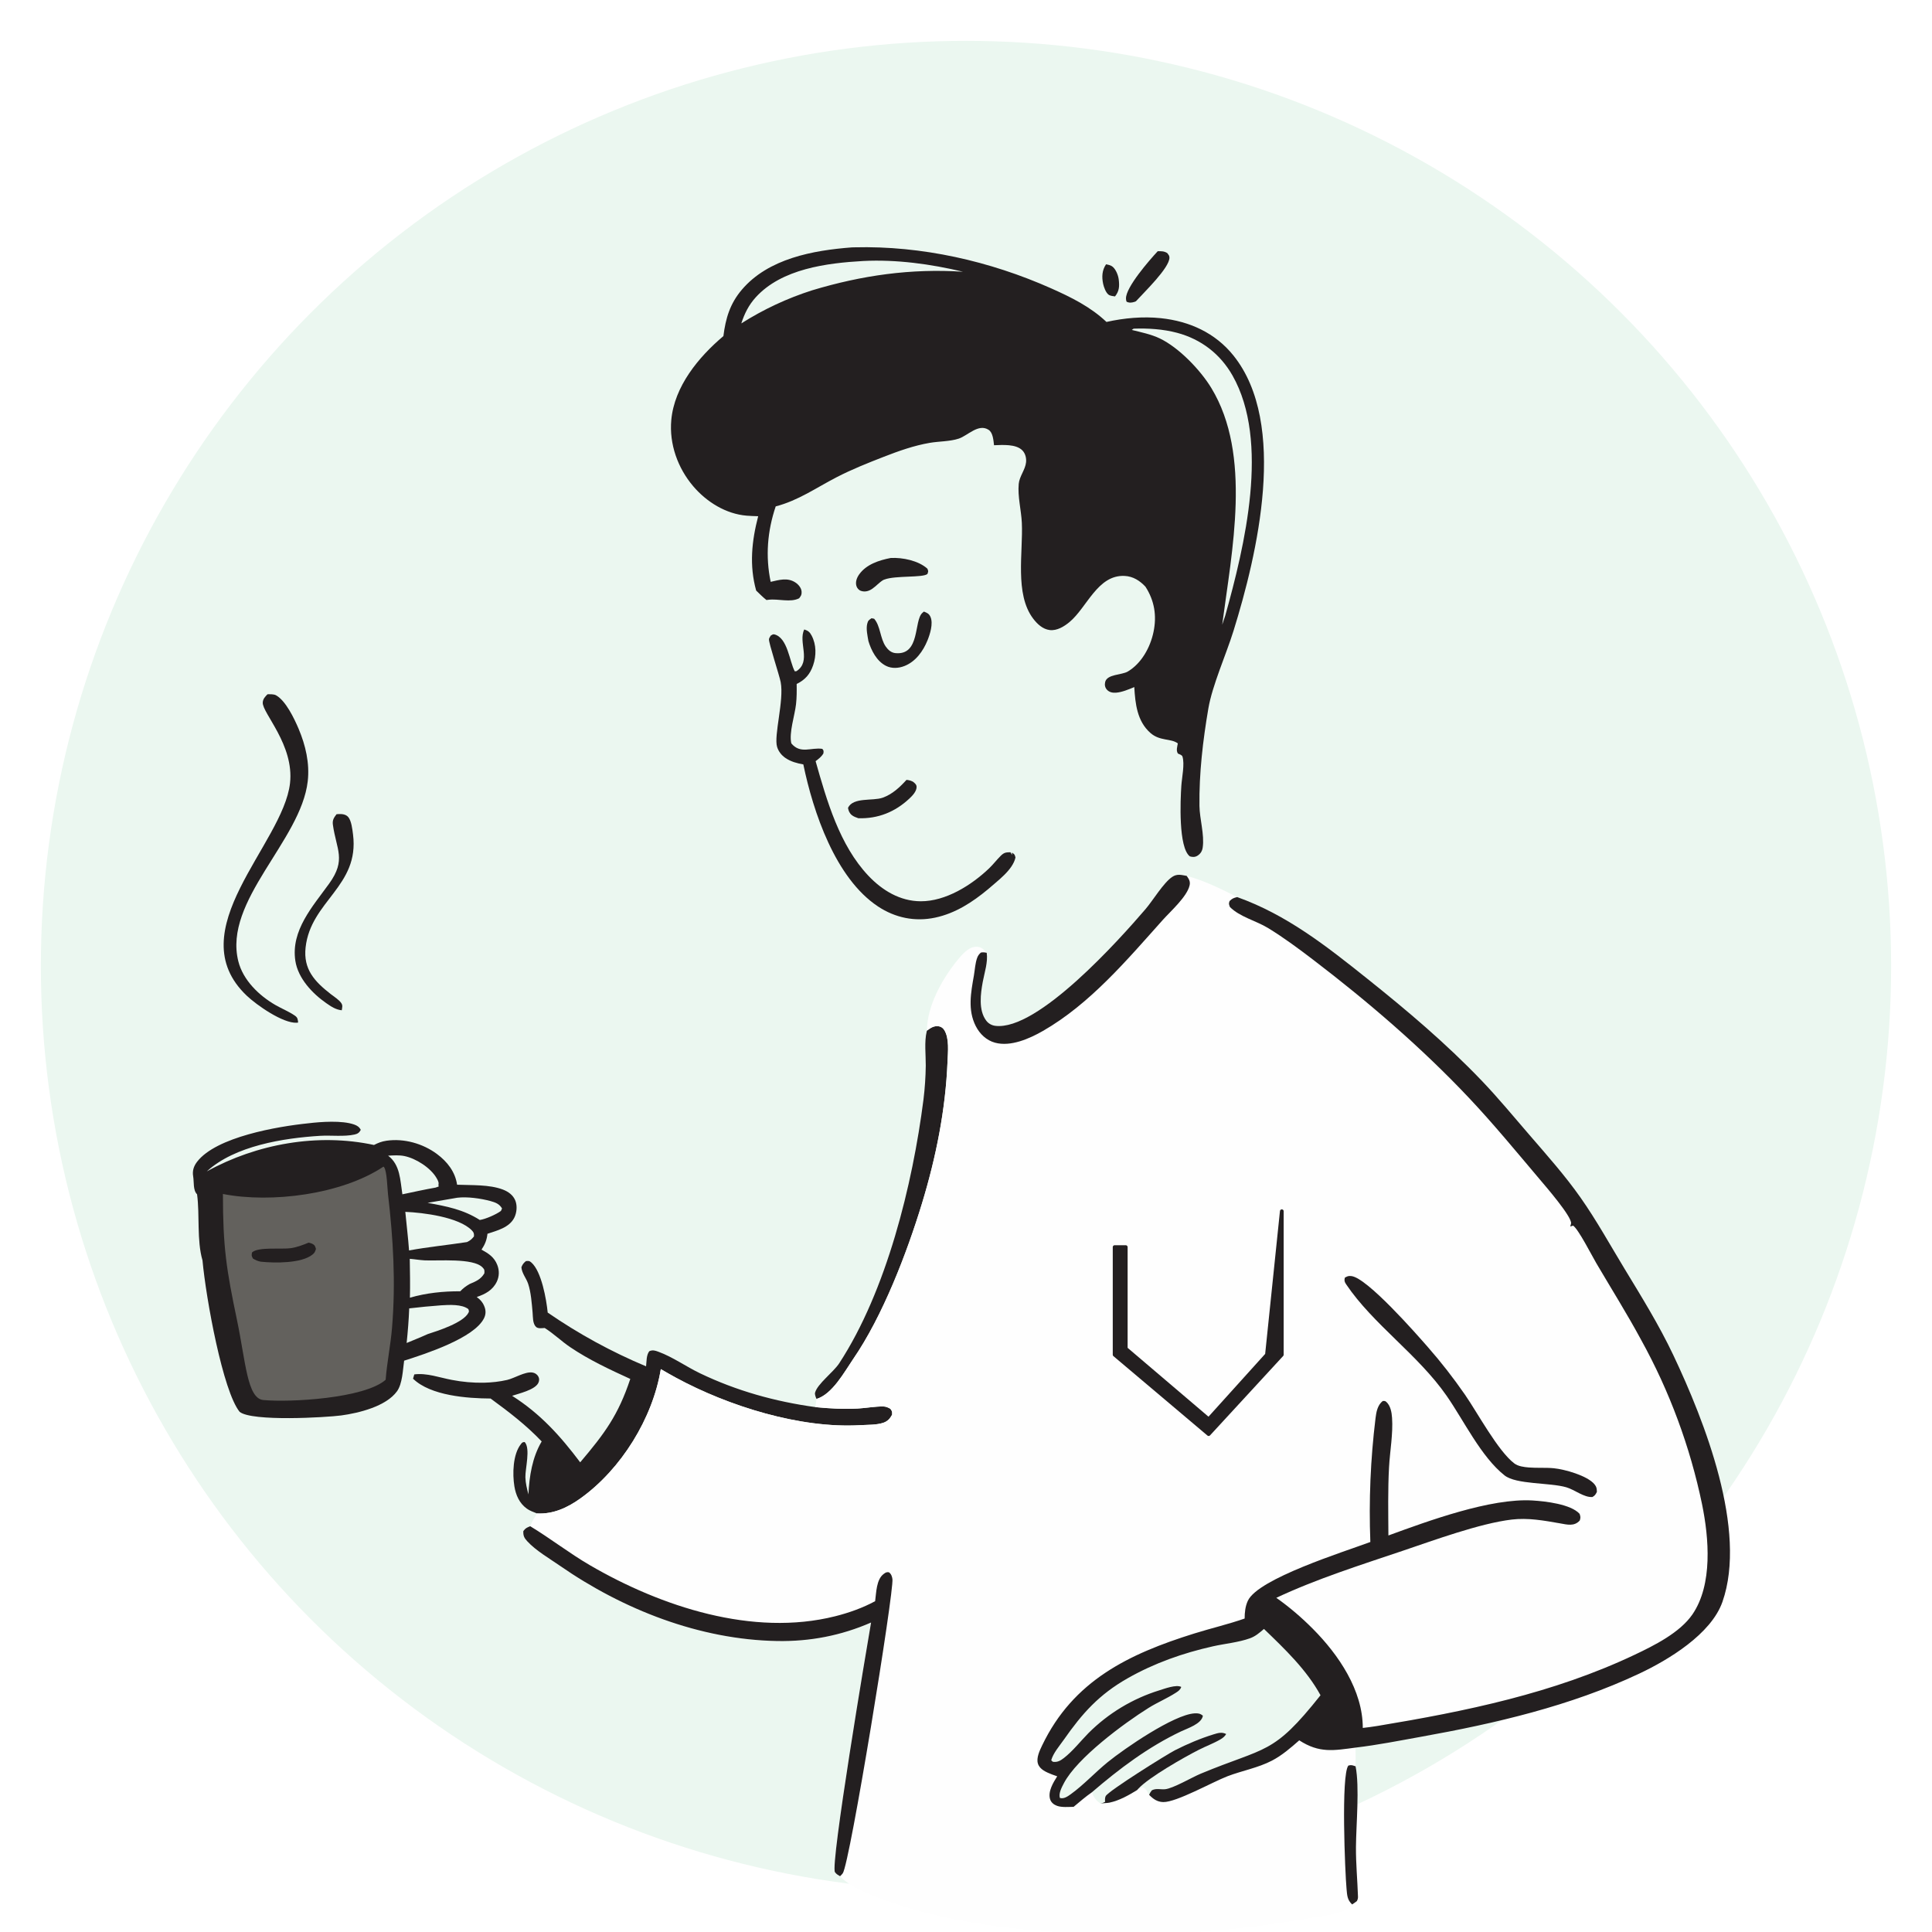 <svg width="520" height="520" viewBox="0 0 520 520" fill="none" xmlns="http://www.w3.org/2000/svg">
<rect x="0" y="0" width="520" height="520" fill="#808080" stroke="none"/>
<g clip-path="url(#clip0_411_1078)">
<rect width="520" height="520" fill="white"/>
<circle cx="260" cy="260" r="249" fill="#EBF7F0"/>
<mask id="mask0_411_1078" style="mask-type:alpha" maskUnits="userSpaceOnUse" x="11" y="11" width="498" height="498">
<circle cx="260" cy="260" r="249" fill="#EBF7F0"/>
</mask>
<g mask="url(#mask0_411_1078)">
</g>
<path d="M297.699 71.135C298.331 71.265 298.999 71.384 299.503 71.82C300.369 72.569 300.98 74.127 301.11 75.245C301.323 77.078 301.261 78.318 300.11 79.782C299.573 79.703 298.816 79.642 298.371 79.311C297.629 78.76 297.101 77.283 296.915 76.413C296.509 74.516 296.606 72.734 297.699 71.135Z" fill="#231F20"/>
<path d="M311.603 67.617C312.595 67.611 313.276 67.573 314.161 68.105C314.475 68.549 314.75 68.752 314.758 69.323C314.795 72.109 307.827 78.763 305.744 81.084C305.637 81.132 305.534 81.192 305.422 81.228C304.609 81.483 303.977 81.569 303.227 81.209C303.104 80.838 303.081 80.841 303.062 80.385C302.936 77.35 309.465 69.919 311.603 67.617Z" fill="#231F20"/>
<path d="M243.988 209.901C244.668 209.969 245.486 210.144 246.015 210.626C246.371 210.952 246.692 211.249 246.704 211.748C246.733 212.985 245.584 214.165 244.74 214.953C240.889 218.551 236.305 220.394 231.027 220.229C230.443 220.025 229.771 219.794 229.282 219.401C228.653 218.896 228.352 218.208 228.24 217.43C229.641 214.495 234.884 215.66 237.585 214.698C240.189 213.77 242.164 211.896 243.988 209.901Z" fill="#231F20"/>
<path d="M239.743 150.181C242.912 150.014 247.188 150.883 249.605 153.055C249.899 153.761 249.869 153.745 249.626 154.476C248.453 155.543 241.06 154.86 238.103 155.965L237.733 156.107C236.628 156.77 235.801 157.776 234.733 158.496C233.842 159.098 232.836 159.391 231.766 159.046C231.138 158.844 230.664 158.297 230.492 157.667C230.191 156.569 230.637 155.451 231.271 154.568C233.195 151.887 236.643 150.778 239.743 150.181Z" fill="#231F20"/>
<path d="M248.672 164.605C249.577 164.978 250.097 165.186 250.48 166.134C251.188 167.888 250.313 170.698 249.641 172.347C248.459 175.251 246.464 178.057 243.454 179.249C241.848 179.885 240.01 180.002 238.438 179.201C235.964 177.941 234.515 175.1 233.741 172.566C233.498 171.15 233.064 169.301 233.415 167.882C233.635 166.988 233.861 166.895 234.575 166.398L235.276 166.533C236.983 168.464 236.871 171.819 238.401 174.023C239.026 174.925 239.881 175.685 241.025 175.791C247.746 176.413 245.911 167.061 248.263 164.95C248.396 164.83 248.536 164.72 248.672 164.605Z" fill="#231F20"/>
<path d="M90.58 219.15C90.738 219.137 90.896 219.123 91.055 219.113C91.989 219.053 93.054 219.143 93.713 219.891C94.595 220.892 94.851 223.288 95.018 224.607C96.792 238.56 83.621 242.487 82.25 255.02C81.606 260.896 84.684 264.178 88.997 267.542C89.874 268.226 91.215 269.061 91.842 269.963C92.309 270.635 92.084 271.163 91.987 271.92C90.366 271.75 89.145 270.925 87.837 270.018C84.058 267.397 80.221 263.316 79.497 258.626C78.229 250.408 84.219 243.911 88.611 237.798C93.238 231.355 90.545 228.747 89.598 221.984C89.424 220.747 89.847 220.098 90.58 219.15Z" fill="#231F20"/>
<path d="M71.997 186.862C72.708 186.863 73.684 186.791 74.321 187.153C76.929 188.637 79.204 193.398 80.37 196.152C82.245 200.581 83.376 205.421 82.83 210.244C81.013 226.311 60.071 242.398 64.141 258.719C65.409 263.802 69.702 267.95 74.135 270.504C75.808 271.468 77.753 272.249 79.333 273.338C80.132 273.888 80.132 274.291 80.243 275.21C80.13 275.23 80.018 275.264 79.902 275.27C76.15 275.493 69.047 270.49 66.424 268.002C47.973 250.501 76.21 227.255 78.059 210.793C79.219 200.465 70.534 191.881 70.72 189.068C70.786 188.088 71.36 187.524 71.997 186.862Z" fill="#231F20"/>
<path d="M249.482 277.402C250.509 276.628 251.395 276.015 252.736 276.239C253.359 276.342 253.864 276.755 254.187 277.292C255.538 279.537 255.131 283.165 255.03 285.701C254.512 298.646 251.929 311.497 248.164 323.869C244.087 337.266 237.55 354.292 229.616 365.81C227.274 369.25 224.004 375.281 219.765 376.525C219.565 376.071 219.247 375.318 219.377 374.834C220.018 372.457 224.321 369.309 225.868 366.943C238.604 347.464 245.637 318.801 248.553 295.96C248.925 292.926 249.131 289.88 249.171 286.823C249.193 283.928 248.753 280.46 249.417 277.651C249.436 277.568 249.46 277.485 249.482 277.402Z" fill="#231F20"/>
<path d="M216.471 169.419C217.502 169.76 217.941 170.098 218.453 171.068C219.742 173.508 219.741 176.479 218.854 179.057C218.019 181.486 216.705 182.97 214.423 184.094C214.451 185.952 214.457 187.718 214.248 189.571C213.909 192.586 212.316 197.238 212.986 200.084C215.453 203.035 218.26 201.109 221.328 201.553C221.781 202.133 221.66 202.088 221.625 202.773C221.078 203.709 220.375 204.218 219.521 204.869C222.528 215.5 225.965 227.499 233.724 235.704C237.453 239.648 242.229 242.554 247.81 242.578C254.554 242.607 261.474 238.242 266.199 233.737C267.32 232.668 268.261 231.418 269.363 230.325C270.247 229.448 270.787 229.389 271.961 229.385L272.43 230.113L272.371 229.477C273.101 229.961 273.083 229.943 273.318 230.789C272.597 234.176 268.437 237.105 265.929 239.341C261.722 242.836 257.135 245.824 251.708 246.979C246.256 248.141 240.935 247.036 236.303 243.965C224.834 236.361 218.871 218.543 216.216 205.74C214.521 205.446 212.862 204.999 211.421 204.022C210.357 203.301 209.533 202.263 209.156 201.026C208.229 197.985 211.069 188.521 210.124 183.609C209.749 181.661 206.838 172.933 206.972 172.025C207.024 171.675 207.285 171.391 207.442 171.074C207.767 170.9 208.017 170.646 208.401 170.741C212.031 171.63 212.468 178.054 213.918 180.688L214.368 180.646C218.467 177.987 214.755 172.82 216.471 169.419Z" fill="#231F20"/>
<path d="M169.642 371.14C164.116 368.615 158.48 365.984 153.439 362.57C151.07 360.968 149.026 358.945 146.595 357.425C145.889 357.473 144.818 357.654 144.269 357.133C143.337 356.244 143.457 354.446 143.347 353.251C143.123 350.811 142.933 347.877 142.154 345.544C141.631 343.979 140.478 342.765 140.335 341.086C140.644 340.289 140.903 339.964 141.558 339.421C142.261 339.377 142.426 339.292 142.99 339.779C145.762 342.167 147.069 349.803 147.415 353.284C149.489 354.713 151.599 356.089 153.744 357.41C155.889 358.731 158.067 359.996 160.278 361.204C162.488 362.412 164.729 363.561 166.999 364.651C169.269 365.744 171.566 366.777 173.89 367.752C174.049 366.427 173.931 364.788 174.748 363.688C175.645 363.282 176.296 363.489 177.206 363.821C181.045 365.223 184.69 367.837 188.406 369.619C198.281 374.358 208.65 377.241 219.482 378.728C223.278 379.097 227.047 379.315 230.862 379.108C233.121 378.983 235.501 378.521 237.748 378.554C238.493 378.566 239.011 378.828 239.644 379.171C240.147 379.876 240.137 379.905 240.111 380.773C239.568 381.791 238.914 382.537 237.785 382.928C235.957 383.563 233.432 383.474 231.496 383.585C215.376 384.526 196.043 378.459 181.973 370.83C180.588 370.077 179.217 369.301 177.859 368.501C175.679 381.743 167.218 395.392 156.306 403.242C152.819 405.752 148.944 407.586 144.541 407.346C143.621 406.981 142.571 406.623 141.769 406.032C139.781 404.574 138.838 402.415 138.45 400.057C137.899 396.709 138.03 391.417 140.208 388.682C140.584 388.213 140.599 388.173 141.217 388.125C142.833 389.856 141.348 395.281 141.409 397.617C141.451 399.208 141.832 400.695 142.231 402.223C142.463 397.304 143.257 392.266 145.794 387.962C141.549 383.504 136.995 380.042 132.046 376.414C125.833 376.381 115.892 375.676 111.172 371.077L111.508 369.922C114.855 369.475 118.333 370.793 121.611 371.402C123.036 371.68 124.472 371.882 125.919 372.007C127.365 372.135 128.815 372.185 130.267 372.158C132.356 372.103 134.466 371.882 136.503 371.409C138.476 370.948 141.265 369.15 143.258 369.405C143.948 369.494 144.539 369.874 144.883 370.49C145.215 371.081 145.159 371.771 144.824 372.343C143.784 374.126 139.721 375.052 137.835 375.683C145.435 380.507 150.791 386.456 156.161 393.587C162.748 385.811 166.397 380.906 169.642 371.14Z" fill="#231F20"/>
<path d="M82.978 302.337C86.357 301.93 92.058 301.514 95.317 302.664C96.146 302.957 96.7 303.324 97.1 304.101C96.713 304.855 96.277 305.17 95.433 305.358C92.623 305.984 89.071 305.528 86.151 305.708C76.349 306.314 63.175 308.379 55.659 315.288C69.125 307.849 85.546 304.918 100.659 308.172C101.79 307.594 102.75 307.213 104.026 307.028C108.731 306.345 113.812 307.779 117.607 310.6C120.387 312.667 122.515 315.384 123.029 318.868C126.899 319.034 131.695 318.783 135.332 320.163C136.826 320.732 138.155 321.684 138.736 323.227C139.259 324.618 139.079 326.449 138.413 327.762C137.073 330.409 133.782 331.213 131.199 332.07C131.021 333.741 130.537 334.941 129.602 336.34C131.496 337.384 133.005 338.336 133.836 340.44C134.425 341.931 134.404 343.54 133.703 344.991C132.605 347.261 130.605 348.316 128.319 349.091C129.324 349.844 129.991 350.59 130.428 351.789C130.8 352.808 130.765 353.786 130.291 354.768C127.678 360.167 114.375 364.434 108.772 366.228C108.42 368.675 108.324 372.432 106.853 374.465C103.903 378.551 96.536 380.33 91.835 380.968C87.87 381.504 67.819 382.676 64.5 380C60 374.465 55.461 349.639 54.5 339.23C52.932 333.852 53.791 326.995 53.042 321.451C51.914 320.348 52.259 318.189 51.986 316.587C51.735 315.122 52.143 313.867 53.042 312.697C58.197 305.984 74.753 303.18 82.978 302.337ZM110.289 338.813C110.351 342.304 110.412 345.788 110.329 349.28C114.686 348.006 119.339 347.526 123.872 347.552C124.664 346.714 125.422 346.161 126.42 345.585C128.101 344.873 129.397 344.349 130.366 342.725C130.409 341.898 130.463 341.717 129.832 341.086C127.294 338.554 118.04 339.403 114.333 339.23C112.976 339.163 111.642 338.916 110.289 338.813ZM109.09 326.172C109.409 329.634 109.85 333.096 110.097 336.558C115.272 335.605 120.486 335.107 125.681 334.306C126.575 333.882 126.94 333.553 127.564 332.789C127.61 332.025 127.545 331.723 126.993 331.154C123.487 327.563 113.88 326.371 109.09 326.172ZM118.777 351.324C115.892 351.536 113.013 351.811 110.14 352.151C110.017 355.277 109.771 358.355 109.448 361.466C111.346 360.669 113.278 359.913 115.151 359.06C117.857 358.196 124.665 356.019 126.069 353.354C126.321 352.878 126.197 352.83 126.065 352.35C124.339 350.992 120.881 351.195 118.777 351.324ZM104.46 311.051C107.744 313.527 107.705 317.661 108.301 321.451C111.277 320.831 114.251 320.163 117.246 319.639L118.048 319.362L118.159 318.993L117.964 319.263C118.183 318.296 117.988 317.916 117.481 317.044C115.874 314.287 111.933 311.778 108.815 311.147C107.445 310.87 105.849 310.969 104.46 311.051ZM123.056 322.374L115.084 323.747C120.206 324.684 124.676 325.518 129.14 328.36C130.711 328.124 133.559 326.869 134.827 325.924L135.124 325.264C134.437 324.046 133.355 323.636 132.04 323.274C129.434 322.558 125.705 322.038 123.056 322.374Z" fill="#231F20"/>
<path d="M103.207 314C103.262 314.048 103.327 314.085 103.371 314.144C104.162 315.228 104.242 319.787 104.426 321.359C105.847 333.54 106.533 345.173 105.512 357.428C105.123 362.105 104.158 366.697 103.799 371.37C98.057 376.406 77.989 377.5 70.867 376.816C66.511 376.397 66.129 366.475 63.78 355.261C60.945 341.727 60 335.712 60 321.359C72.954 323.909 91.989 321.493 103.207 314Z" fill="#63615D"/>
<path d="M83.078 334.454C83.353 334.527 83.817 334.638 84.06 334.764C84.761 335.133 84.832 335.457 85.039 336.151C84.799 336.89 84.735 337.155 84.111 337.665C81.127 340.086 73.842 339.971 70.191 339.584C69.324 339.414 68.823 339.181 68.081 338.739C67.685 337.975 67.68 337.952 67.829 337.104C69.448 335.528 75.764 336.31 78.274 335.945C79.979 335.694 81.492 335.096 83.078 334.454Z" fill="#231F20"/>
<path d="M229.243 66.588L229.969 66.568C248.058 66.105 266.449 70.273 282.947 77.622C288.293 80.003 293.526 82.585 297.807 86.652C302.524 85.593 307.629 85.128 312.447 85.639C320.151 86.454 327.101 89.591 332.002 95.713C346.722 114.097 338.405 149.19 331.994 169.814C330.018 176.17 326.296 184.434 325.229 190.692C323.759 199.287 322.721 208.165 322.835 216.895C322.883 220.442 324.213 224.664 323.711 228.102C323.57 229.067 323.131 229.8 322.285 230.324C321.632 230.73 320.956 230.709 320.247 230.493C317.143 228.114 317.695 215.379 317.961 211.449C318.111 209.247 318.898 205.657 318.265 203.636C318.125 203.187 317.44 203.014 317.031 202.816C316.508 201.956 316.855 201.06 317.012 200.085C315.162 198.686 312.196 199.535 309.626 197.267C306.049 194.111 305.552 189.375 305.296 184.928C303.807 185.548 301.996 186.318 300.383 186.437C299.487 186.502 298.575 186.34 297.941 185.646C297.404 185.058 297.279 184.34 297.454 183.58C297.951 181.419 301.908 181.717 303.546 180.744C307.25 178.541 309.6 174.23 310.466 170.103C311.382 165.737 310.733 161.666 308.296 157.904C306.781 156.288 304.963 155.118 302.684 155.01C295.4 154.666 292.563 163.542 287.819 167.457C286.394 168.633 284.483 169.807 282.552 169.579C280.655 169.356 279.174 167.951 278.07 166.494C273.045 159.862 275.405 148.582 275.028 140.717C274.862 137.28 273.875 133.66 274.192 130.234C274.381 128.191 275.953 126.447 276.166 124.421C276.282 123.311 275.983 122.065 275.193 121.245C273.466 119.45 269.822 119.764 267.542 119.835C267.392 118.579 267.269 116.462 266.097 115.695C263.356 113.903 260.467 117.254 258.049 118.055C255.674 118.84 252.758 118.766 250.277 119.189C246.007 119.917 241.886 121.383 237.865 122.948C233.56 124.624 229.308 126.315 225.198 128.435C219.655 131.294 214.911 134.696 208.783 136.298C206.54 142.936 205.992 149.738 207.427 156.603C209.683 156.095 211.946 155.381 214.065 156.765C214.912 157.318 215.708 158.248 215.755 159.304C215.791 160.128 215.557 160.415 215.093 161.026C212.734 162.246 209.515 161.1 206.839 161.428L206.291 161.498C205.311 160.726 204.426 159.813 203.523 158.953C201.644 152.209 202.322 145.63 204.067 138.941C203.04 138.908 202.008 138.879 200.983 138.796C195.375 138.34 190.165 135.087 186.579 130.869C182.413 125.97 180.098 119.516 180.677 113.069C181.492 103.993 188.023 96.102 194.704 90.46C195.309 85.645 196.49 81.71 199.673 77.968C206.806 69.581 218.845 67.385 229.243 66.588ZM305.114 88.46L304.619 88.8C307.113 89.425 309.823 89.969 312.153 91.085C317.295 93.547 323.072 99.561 326.026 104.423C337.006 122.492 331.536 148.317 328.955 168.149L329.786 165.673C334.993 147.03 341.836 118.837 331.714 101.042C328.419 95.25 323.249 91.29 316.811 89.575C313.055 88.575 308.986 88.322 305.114 88.46ZM232.353 70.246C222.575 70.798 210.387 72.33 203.404 80.029C201.512 82.116 200.391 84.383 199.524 87.044C201.008 86.103 202.52 85.21 204.062 84.365C205.603 83.52 207.17 82.726 208.762 81.981C210.355 81.237 211.969 80.545 213.606 79.904C215.243 79.264 216.899 78.676 218.573 78.142C231.97 74.102 245.196 72.221 259.192 73.138C250.558 71.067 241.245 69.793 232.353 70.246Z" fill="#231F20"/>
<path d="M265.577 256.446C265.933 258.975 264.993 261.711 264.526 264.2C263.919 267.44 263.32 271.885 265.436 274.695C266.034 275.487 266.908 275.982 267.894 276.103C279.295 277.505 301.287 252.887 308.328 244.675C310.313 242.36 313.145 237.582 315.523 236.002C316.827 235.136 317.971 235.494 319.404 235.745C324.213 237.034 328.563 239.207 332.984 241.448C346.352 246.219 357.022 254.649 367.979 263.398C378.74 271.988 389.181 280.826 398.724 290.783C403.24 295.496 407.376 300.516 411.638 305.455C416.384 310.958 421.214 316.373 425.398 322.326C429.682 328.419 433.324 335.018 437.187 341.389C441.84 349.069 446.526 356.609 450.378 364.74C458.784 382.481 470.361 411.86 463.596 431.148C460.549 439.832 449.056 446.763 441.168 450.476C422.666 459.186 402.461 463.866 382.43 467.461C376.576 468.513 370.756 469.672 364.844 470.369C364.873 472.048 364.878 473.727 364.858 475.407C365.966 480.988 365.002 491.067 364.958 497.15C364.928 501.608 365.357 506.041 365.505 510.492C365.519 510.96 365.416 511.274 365.202 511.684C364.784 511.994 364.374 512.308 363.931 512.581C363.702 512.85 363.643 512.935 363.414 513.164C361.302 515.234 355.6 515.721 352.764 516.227C347.889 517.098 342.994 517.839 338.08 518.449C333.166 519.059 328.238 519.539 323.297 519.888C318.357 520.235 313.411 520.451 308.46 520.534C303.508 520.618 298.558 520.57 293.609 520.39C274.683 519.826 254.366 517.604 236.557 510.82C232.964 509.451 228.791 507.838 226.102 504.985C225.547 504.653 225.106 504.439 224.731 503.896C223.414 501.984 233.306 443.298 234.449 436.706C226.35 440.234 218.022 441.836 209.184 441.685C188.302 441.32 167.705 433.222 150.675 421.408C147.835 419.437 144.284 417.392 141.932 414.857C141.076 413.934 140.793 413.336 140.854 412.081C141.491 411.251 141.768 411.181 142.704 410.782C143.132 409.549 143.873 408.461 144.541 407.346C148.944 407.586 152.819 405.752 156.306 403.242C167.218 395.392 175.679 381.743 177.859 368.501C179.217 369.3 180.588 370.077 181.973 370.83C196.043 378.458 215.376 384.526 231.497 383.585C233.432 383.474 235.957 383.563 237.785 382.928C238.914 382.537 239.568 381.791 240.111 380.773C240.137 379.905 240.147 379.876 239.644 379.171C239.011 378.828 238.493 378.566 237.748 378.554C235.501 378.521 233.121 378.983 230.862 379.108C227.047 379.315 223.278 379.097 219.482 378.728C219.535 377.993 219.662 377.259 219.765 376.525C224.004 375.281 227.274 369.25 229.616 365.81C237.55 354.291 244.087 337.266 248.164 323.868C251.929 311.497 254.512 298.645 255.03 285.7C255.131 283.165 255.538 279.537 254.187 277.292C253.864 276.754 253.359 276.342 252.736 276.238C251.395 276.015 250.509 276.628 249.482 277.402C249.528 270.737 253.565 263.522 257.649 258.493C258.872 256.986 260.67 254.813 262.793 254.815C264.081 254.816 264.8 255.524 265.577 256.446ZM332.984 241.448C332.046 241.688 331.65 241.82 330.938 242.527C330.679 243.295 330.76 243.346 331.037 244.122C333.693 246.786 338.047 247.802 341.256 249.751C345.488 252.325 349.602 255.389 353.539 258.396C368.234 269.615 382.696 282.048 395.396 295.517C402.051 302.574 408.248 310.128 414.515 317.528C416.066 319.358 423.098 327.493 422.858 329.279C422.817 329.582 422.714 329.829 422.61 330.113L423.404 329.873C424.83 330.815 428.434 337.919 429.649 339.986C433.678 346.84 437.944 353.642 441.718 360.632C442.673 362.362 443.596 364.109 444.488 365.873C445.377 367.635 446.233 369.414 447.058 371.21C447.88 373.006 448.669 374.817 449.425 376.643C450.181 378.468 450.901 380.308 451.586 382.16C452.273 384.013 452.924 385.878 453.539 387.756C454.157 389.63 454.738 391.518 455.283 393.417C455.827 395.317 456.336 397.225 456.811 399.141C457.284 401.061 457.721 402.987 458.122 404.921C459.954 413.923 461.036 426.442 455.534 434.499C452.151 439.445 445.212 442.895 439.945 445.39C418.06 455.765 394.495 460.611 370.76 464.538C369.443 464.752 368.12 464.933 366.793 465.081C366.797 454.938 360.275 445.372 353.388 438.437C350.308 435.337 347.084 432.572 343.516 430.052C354.348 424.966 366.158 421.234 377.496 417.411C385.842 414.595 398.284 410.014 406.874 408.992C411.25 408.468 415.531 409.247 419.818 410C421.794 410.343 423.711 410.908 425.203 409.232C425.443 408.391 425.413 408.295 425.155 407.453C422.798 404.836 415.885 404.054 412.447 403.855C401.157 403.198 384.468 409.343 373.688 413.277C373.655 407.176 373.526 401.024 373.858 394.93C374.095 390.59 374.974 385.899 374.671 381.588C374.571 380.153 374.272 378.381 373.164 377.359C372.772 377.001 372.665 377.089 372.182 377.071C370.782 378.156 370.435 380.005 370.232 381.677C369.552 387.208 369.095 392.758 368.862 398.326C368.63 403.894 368.62 409.462 368.832 415.03C361.675 417.699 338.689 424.855 335.872 430.83C335.166 432.325 335 434.004 335 435.632C330.502 437.204 325.963 438.245 321.439 439.659C303.821 445.158 288.874 452.318 280.509 469.749C279.85 471.122 278.882 473.112 279.358 474.669C279.857 476.301 281.699 477.013 283.135 477.589C283.602 477.777 284.075 477.936 284.552 478.094C283.483 479.777 281.99 482.221 282.644 484.284C282.922 485.158 283.676 485.749 284.515 486.044C285.821 486.505 287.584 486.325 288.965 486.31C290.582 484.97 292.178 483.575 293.904 482.379C294.394 483.855 294.984 484.553 296.223 485.468C296.973 485.251 297.831 485.347 298.614 485.18C301.277 484.619 303.755 483.206 306.048 481.8L307.509 481.028C308.507 481.338 308.715 482.235 309.29 483.069C310.35 484.184 311.483 484.992 313.089 485.025C316.646 485.099 326.325 479.633 330.373 478.079C334.298 476.577 338.582 475.828 342.327 473.883C345.071 472.455 347.387 470.436 349.695 468.41C355.112 471.927 358.961 471.148 364.844 470.369C370.756 469.672 376.576 468.513 382.43 467.461C402.461 463.866 422.666 459.186 441.168 450.476C449.056 446.763 460.549 439.832 463.596 431.148C470.361 411.86 458.784 382.481 450.378 364.74C446.526 356.609 441.84 349.069 437.187 341.389C433.324 335.018 429.682 328.419 425.398 322.326C421.214 316.373 416.384 310.958 411.638 305.455C407.376 300.516 403.24 295.496 398.724 290.783C389.181 280.826 378.74 271.988 367.979 263.398C357.022 254.649 346.352 246.219 332.984 241.448Z" fill="#FEFEFE"/>
<path d="M363.931 512.581C362.602 511.348 362.587 510.126 362.424 508.388C362.026 504.147 360.91 477.633 362.919 475.201C363.772 474.965 364.035 475.145 364.858 475.407C365.966 480.988 365.002 491.067 364.958 497.15C364.928 501.608 365.357 506.041 365.504 510.492C365.519 510.96 365.416 511.274 365.202 511.684C364.784 511.994 364.374 512.308 363.931 512.581Z" fill="#231F20"/>
<path d="M362.31 345.666C361.852 344.987 361.79 344.67 361.959 343.891C362.661 343.5 362.897 343.363 363.739 343.459C367.983 343.954 381.082 358.875 384.295 362.551C387.907 366.659 391.197 370.9 394.314 375.399C397.675 380.256 403.177 390.524 407.554 393.864C408.617 394.676 410.198 394.864 411.487 394.971C413.714 395.152 415.978 394.964 418.201 395.178C421.104 395.455 427.282 397.174 429.18 399.522C429.745 400.223 429.778 400.673 429.804 401.552C429.398 402.308 429.332 402.482 428.608 402.921C426.337 403.094 423.847 400.972 421.591 400.308C417.152 399.005 408.089 399.592 404.946 397.101C398.65 392.114 394.004 382.363 389.373 375.698C381.675 364.61 369.602 356.479 362.31 345.666Z" fill="#231F20"/>
<path d="M142.704 410.782C148.183 414.093 153.212 418.042 158.778 421.282C177.96 432.436 202.637 440.574 224.769 435.023C228.455 434.097 232.2 432.775 235.544 430.96C235.86 428.697 235.834 425.102 237.876 423.608C238.404 423.22 238.6 423.113 239.234 423.168C239.865 423.608 240.091 424.268 240.198 425.006C240.668 428.225 228.729 501.663 226.827 504.206C226.578 504.542 226.388 504.708 226.102 504.985C225.547 504.653 225.106 504.439 224.731 503.896C223.414 501.985 233.306 443.298 234.449 436.706C226.35 440.234 218.022 441.836 209.184 441.685C188.302 441.32 167.705 433.222 150.675 421.408C147.835 419.437 144.284 417.392 141.932 414.857C141.076 413.934 140.793 413.336 140.854 412.081C141.491 411.251 141.768 411.181 142.704 410.782Z" fill="#231F20"/>
<path d="M332.983 241.448C346.352 246.22 357.021 254.649 367.978 263.398C378.74 271.988 389.18 280.827 398.723 290.783C403.24 295.496 407.376 300.516 411.638 305.455C416.383 310.958 421.214 316.373 425.398 322.326C429.682 328.419 433.323 335.018 437.186 341.389C441.839 349.069 446.526 356.609 450.378 364.74C458.783 382.482 470.361 411.86 463.595 431.148C460.548 439.832 449.056 446.764 441.167 450.476C422.665 459.187 402.46 463.867 382.429 467.461C376.576 468.513 370.756 469.672 364.843 470.37C358.96 471.148 355.112 471.927 349.694 468.41C347.386 470.436 345.07 472.455 342.327 473.883C338.582 475.828 334.298 476.577 330.372 478.08C326.325 479.633 316.645 485.099 313.089 485.026C311.483 484.992 310.349 484.184 309.289 483.07C308.714 482.235 308.507 481.339 307.509 481.029L306.048 481.8C303.754 483.206 301.276 484.62 298.613 485.181C297.831 485.347 296.973 485.251 296.222 485.469C294.984 484.553 294.394 483.856 293.904 482.379C292.177 483.575 290.581 484.97 288.965 486.31C287.583 486.325 285.82 486.506 284.514 486.044C283.676 485.749 282.921 485.159 282.644 484.284C281.989 482.221 283.482 479.777 284.552 478.094C284.074 477.936 283.602 477.777 283.134 477.589C281.699 477.013 279.856 476.301 279.357 474.669C278.882 473.112 279.85 471.123 280.509 469.75C288.873 452.318 303.821 445.158 321.439 439.659C325.963 438.245 330.501 437.204 335 435.632C335 434.005 335.166 432.325 335.871 430.831C338.689 424.855 361.674 417.699 368.832 415.03C368.62 409.462 368.63 403.894 368.861 398.326C369.095 392.758 369.552 387.208 370.231 381.677C370.434 380.005 370.781 378.156 372.181 377.071C372.665 377.089 372.772 377.001 373.163 377.359C374.271 378.381 374.571 380.153 374.67 381.588C374.973 385.899 374.094 390.59 373.858 394.931C373.525 401.024 373.655 407.176 373.688 413.277C384.468 409.343 401.157 403.198 412.446 403.855C415.885 404.054 422.798 404.837 425.154 407.453C425.413 408.295 425.442 408.391 425.202 409.232C423.71 410.908 421.794 410.343 419.818 410C415.53 409.247 411.25 408.468 406.874 408.992C398.284 410.015 385.842 414.595 377.495 417.411C366.158 421.235 354.347 424.966 343.516 430.052C347.083 432.573 350.307 435.337 353.387 438.437C360.275 445.372 366.797 454.939 366.793 465.081C368.12 464.933 369.442 464.752 370.759 464.538C394.494 460.611 418.06 455.765 439.945 445.391C445.211 442.896 452.15 439.445 455.533 434.499C461.036 426.442 459.954 413.923 458.122 404.921C457.721 402.987 457.284 401.061 456.811 399.142C456.336 397.225 455.826 395.317 455.282 393.417C454.738 391.518 454.157 389.631 453.539 387.756C452.923 385.878 452.272 384.013 451.585 382.16C450.901 380.308 450.181 378.469 449.425 376.643C448.669 374.817 447.88 373.006 447.058 371.21C446.233 369.414 445.376 367.635 444.487 365.873C443.596 364.109 442.673 362.362 441.717 360.632C437.943 353.642 433.678 346.84 429.649 339.986C428.434 337.919 424.829 330.815 423.404 329.874L422.61 330.113C422.713 329.829 422.816 329.582 422.857 329.279C423.097 327.493 416.066 319.359 414.515 317.528C408.247 310.128 402.051 302.574 395.396 295.517C382.695 282.048 368.233 269.616 353.539 258.396C349.602 255.39 345.488 252.325 341.256 249.751C338.046 247.802 333.692 246.786 331.037 244.122C330.76 243.346 330.679 243.295 330.937 242.528C331.65 241.82 332.045 241.688 332.983 241.448ZM293.904 482.379C294.394 483.856 294.984 484.553 296.222 485.469C296.973 485.251 297.831 485.347 298.613 485.181C301.276 484.62 303.754 483.206 306.048 481.8L307.509 481.029C308.507 481.339 308.714 482.235 309.289 483.07C309.509 482.56 309.691 482.287 310.029 481.859C311.209 481.257 312.316 481.685 313.563 481.575C315.731 481.379 320.796 478.379 323.167 477.393C340.92 470.012 342.53 472.518 355.418 456.278C351.655 449.395 345.794 443.829 340.199 438.43C339.018 439.441 337.91 440.419 336.421 440.951C333.29 442.069 329.755 442.375 326.506 443.099C318.448 444.903 310.722 447.612 303.529 451.698C295.804 456.083 291.32 461.109 286.304 468.281C285.152 469.93 283.48 471.827 282.936 473.78L283.362 474.179C284.568 474.374 285.394 473.913 286.328 473.189C288.74 471.322 290.829 468.635 292.978 466.45C293.639 465.788 294.321 465.147 295.021 464.527C295.722 463.907 296.44 463.308 297.177 462.73C297.914 462.154 298.667 461.6 299.438 461.069C300.208 460.537 300.994 460.031 301.795 459.548C302.597 459.064 303.412 458.605 304.241 458.172C305.07 457.736 305.911 457.326 306.765 456.943C307.619 456.561 308.484 456.204 309.359 455.872C310.235 455.543 311.119 455.239 312.013 454.961C313.423 454.529 316.588 453.322 317.935 454.042C317.647 454.839 317.194 455.142 316.487 455.599C314.149 457.109 311.511 458.205 309.139 459.689C302.566 463.796 289.85 473.175 286.328 479.984C285.776 481.051 284.881 482.697 285.27 483.922C286.318 484.247 287.354 483.523 288.191 482.918C291.687 480.394 294.745 477.054 298.105 474.315C302.656 470.61 315.929 461.493 321.509 461.154C322.436 461.098 323.053 461.18 323.758 461.789C323.411 463.985 319.684 465.147 317.857 466.015C309.051 470.192 301.256 476.057 293.904 482.379Z" fill="#231F20"/>
<path d="M296.222 485.469C296.669 485.339 297.031 485.192 297.438 484.963C297.402 484.465 297.362 483.881 297.602 483.42C298.332 482.029 314.012 472.226 316.207 471.1C319.493 469.417 323.134 467.882 326.672 466.793C327.869 466.424 328.881 466.121 330.029 466.719C329.623 467.384 329.147 467.764 328.485 468.155C326.657 469.225 324.597 469.978 322.698 470.942C318.678 472.983 309.247 478.345 306.394 481.416C306.277 481.541 306.163 481.671 306.048 481.8C303.754 483.206 301.276 484.62 298.613 485.181C297.831 485.347 296.973 485.251 296.222 485.469Z" fill="#231F20"/>
<path d="M265.577 256.446C265.934 258.975 264.993 261.711 264.527 264.2C263.92 267.44 263.32 271.885 265.437 274.695C266.034 275.487 266.909 275.982 267.894 276.103C279.296 277.505 301.287 252.887 308.328 244.675C310.313 242.36 313.146 237.582 315.523 236.002C316.827 235.136 317.972 235.494 319.405 235.745C319.992 236.593 320.428 237.217 320.18 238.307C319.49 241.351 315.062 245.257 312.972 247.594C303.356 258.34 293.379 270.209 280.702 277.48C277.09 279.552 272.032 281.788 267.824 280.646C265.503 280.016 263.721 278.308 262.64 276.201C260.401 271.832 261.327 267.132 262.124 262.565C262.395 261.011 262.469 259.24 263.02 257.76C263.233 257.187 263.54 256.813 263.984 256.391C264.589 256.261 264.975 256.319 265.577 256.446Z" fill="#231F20"/>
<path d="M300 364.621V335.655H303V363L325.312 382L341 364.621L345 326V364.621L325.312 386L300 364.621Z" fill="#231F20" stroke="#231F20" stroke-linejoin="round"/>
</g>
<defs>
<clipPath id="clip0_411_1078">
<rect width="520" height="520" fill="white"/>
</clipPath>
</defs>
</svg>
